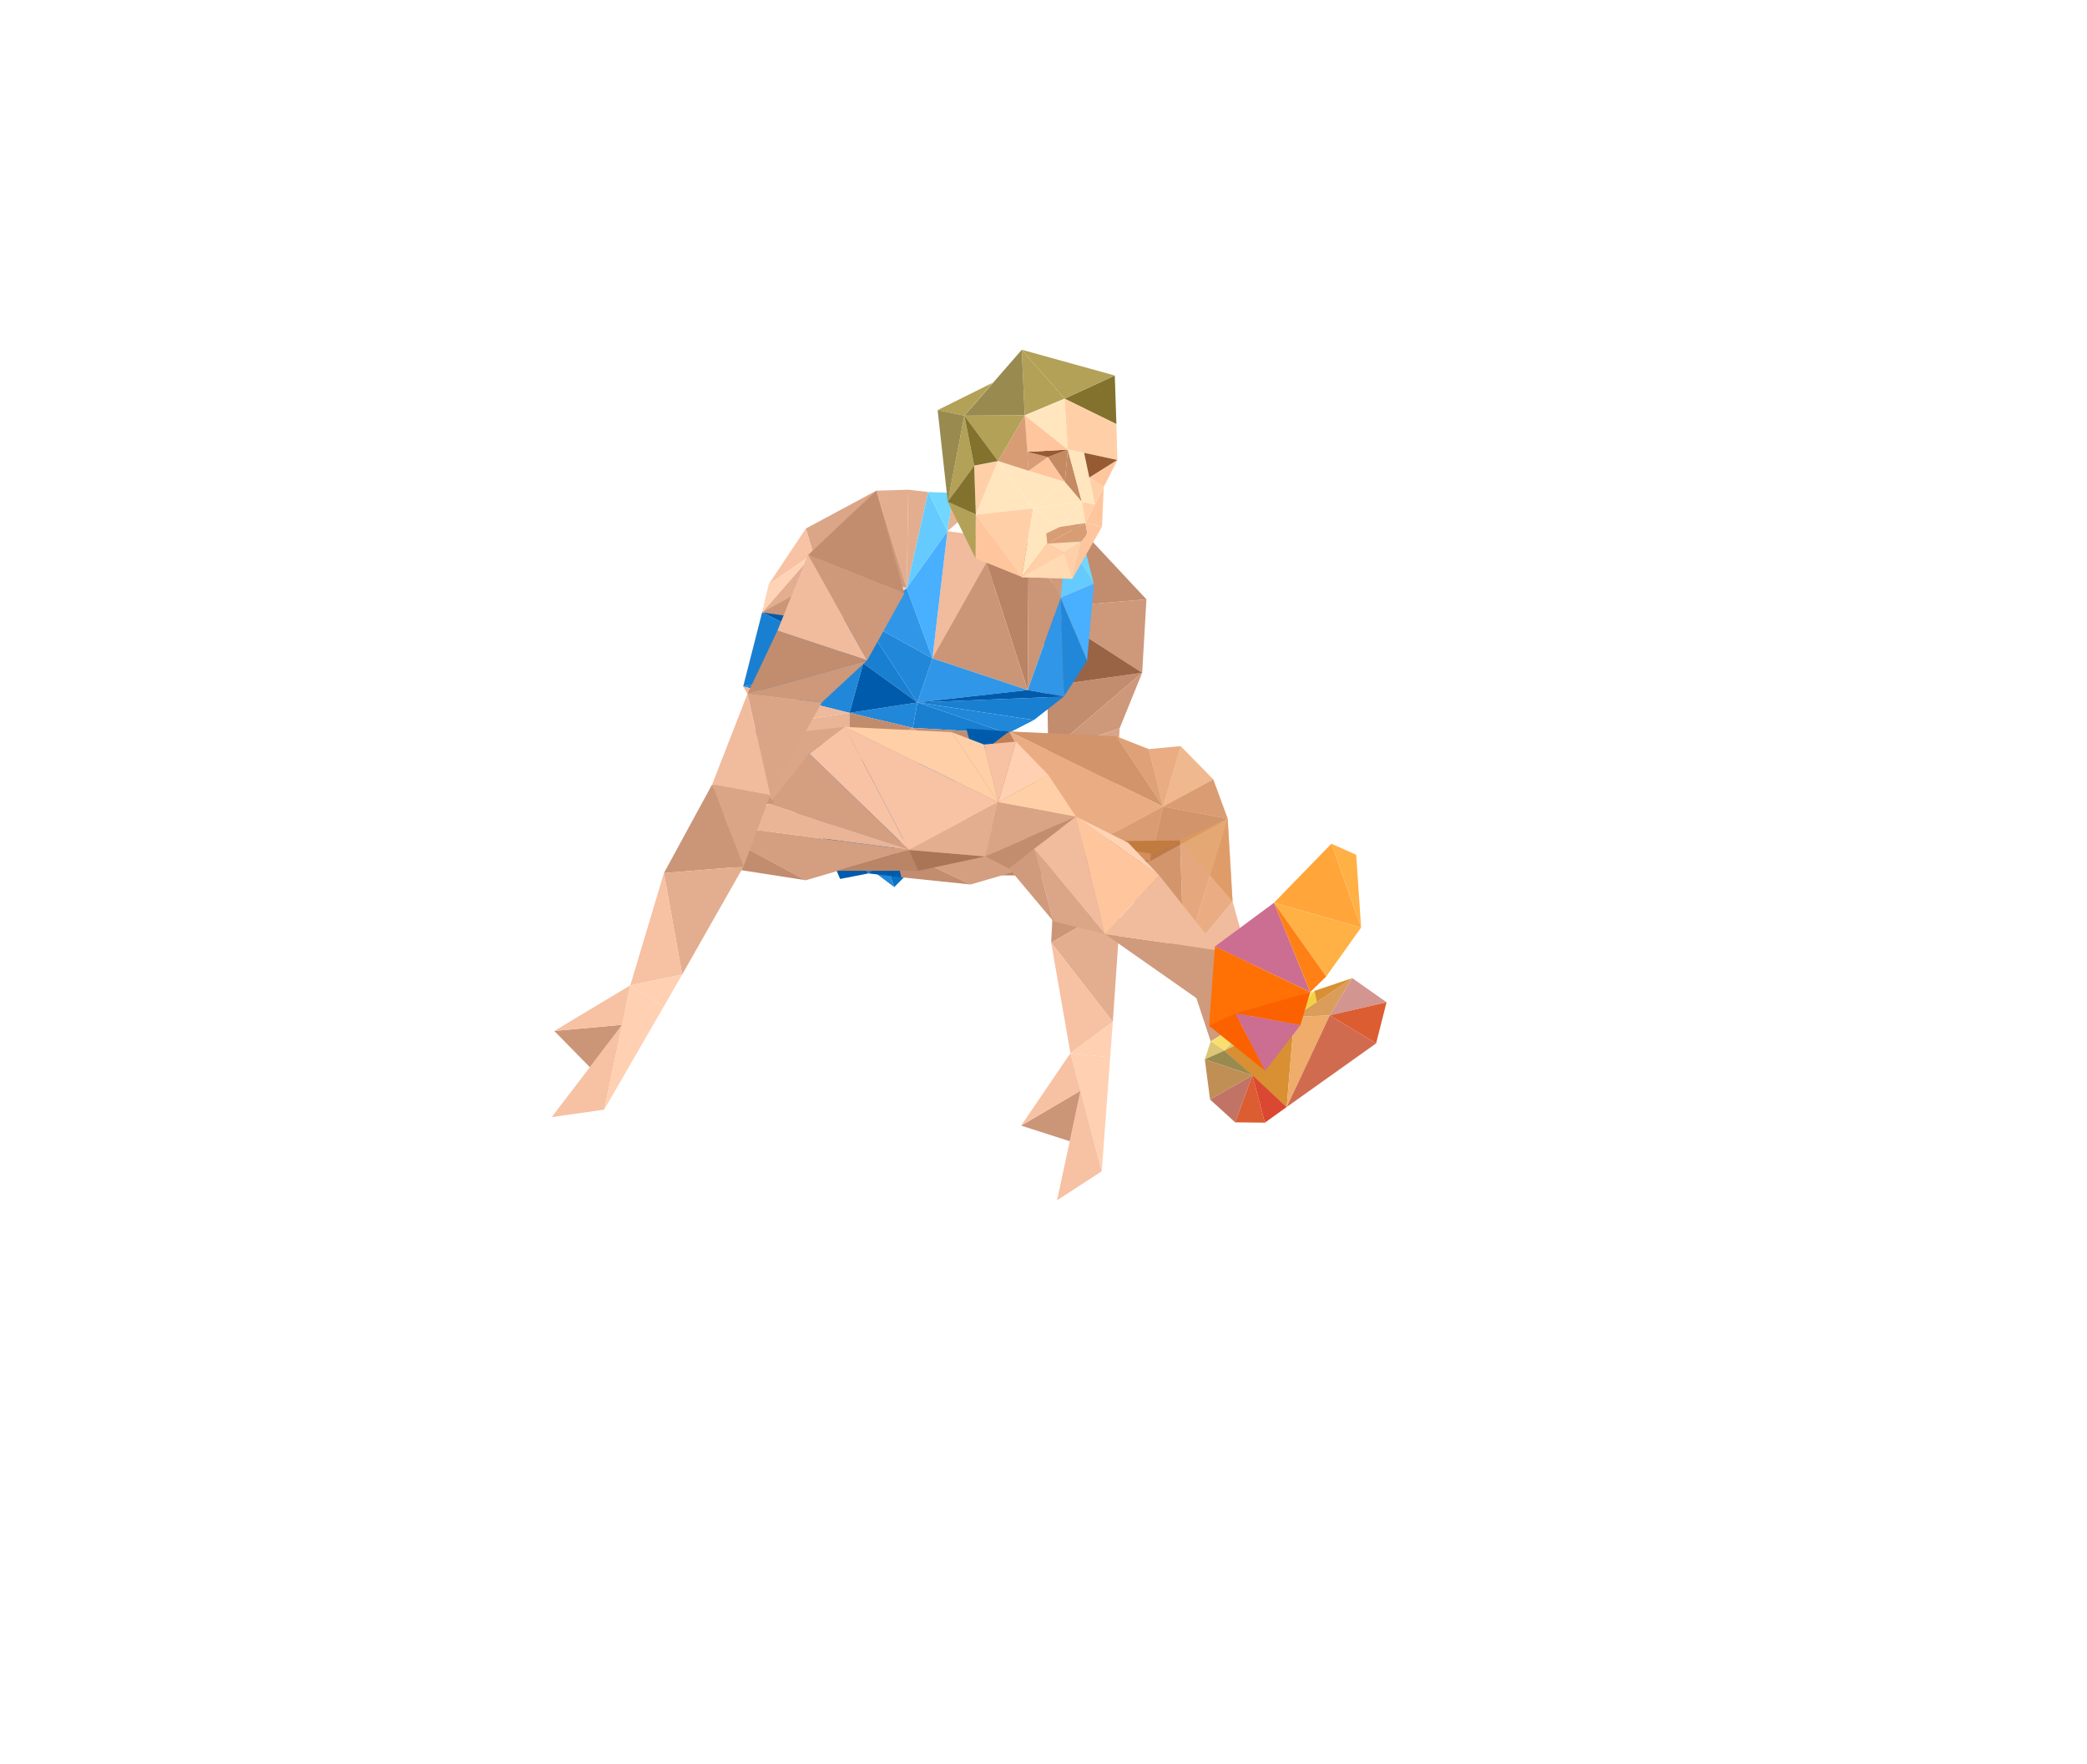 <?xml version="1.0" encoding="utf-8"?>
<!-- Generator: Adobe Illustrator 19.1.0, SVG Export Plug-In . SVG Version: 6.00 Build 0)  -->
<svg version="1.1" xmlns="http://www.w3.org/2000/svg" xmlns:xlink="http://www.w3.org/1999/xlink" x="0px" y="0px"
	 viewBox="0 0 639.7 540.8" style="enable-background:new 0 0 639.7 540.8;" xml:space="preserve">
<style type="text/css">
	.st0{fill:#FFC59C;}
	.st1{fill:#DCDCDC;}
	.st2{fill:#FEC8AA;}
	.st3{fill:#E8B294;}
	.st4{fill:#D09A7C;}
	.st5{fill:#F1BB9D;}
	.st6{fill:#B98365;}
	.st7{fill:#CB9577;}
	.st8{fill:#E3AD8F;}
	.st9{fill:#DBA587;}
	.st10{fill:#F8C2A4;}
	.st11{fill:#FFD3B5;}
	.st12{fill:#FFD0B2;}
	.st13{fill:#F7C1A3;}
	.st14{fill:#C28C6E;}
	.st15{fill:#005BAC;}
	.st16{fill:#71D7FF;}
	.st17{fill:#65CBFF;}
	.st18{fill:#49AFFF;}
	.st19{fill:#3096E8;}
	.st20{fill:#197FD1;}
	.st21{fill:#2187D9;}
	.st22{fill:#AA7456;}
	.st23{fill:#BA8466;}
	.st24{fill:#EFB99B;}
	.st25{fill:#EAB496;}
	.st26{fill:#C18B6D;}
	.st27{fill:#D49E80;}
	.st28{fill:#D59F81;}
	.st29{fill:#D9A385;}
	.st30{fill:#0B71C3;}
	.st31{fill:#DBC775;}
	.st32{fill:#F9DF6E;}
	.st33{fill:#D89032;}
	.st34{fill:#EFAC6A;}
	.st35{fill:#DB9D5A;}
	.st36{fill:#D39590;}
	.st37{fill:#F2D144;}
	.st38{fill:#998B4F;}
	.st39{fill:#BF8F56;}
	.st40{fill:#C17465;}
	.st41{fill:#DB5D31;}
	.st42{fill:#DB4831;}
	.st43{fill:#D16B50;}
	.st44{fill:#F7F0D2;}
	.st45{fill:#FDC7A9;}
	.st46{fill:#F2C7A7;}
	.st47{fill:#CC9678;}
	.st48{fill:#CC6D92;}
	.st49{fill:#C1859D;}
	.st50{fill:#D34071;}
	.st51{fill:#FFC69D;}
	.st52{fill:#82722E;}
	.st53{fill:#B2A157;}
	.st54{fill:#FFE6BE;}
	.st55{fill:#FFD0A7;}
	.st56{fill:#D89D74;}
	.st57{fill:#FFDAB2;}
	.st58{fill:#C48A61;}
	.st59{fill:#965B32;}
	.st60{fill:#E8E5D9;}
	.st61{fill:#F7FFEF;}
	.st62{fill:#BF8F56;stroke:#000000;stroke-width:0.2;stroke-miterlimit:10;}
	.st63{fill:#F4DBCB;}
	.st64{fill:none;}
	.st65{fill:#976DA0;}
	.st66{fill:#D3A9BC;}
	.st67{fill:#D5B92A;}
	.st68{fill:#CEE0A4;}
	.st69{fill:#EFBB8E;}
	.st70{fill:#FFA53A;}
	.st71{fill:#FFB145;}
	.st72{fill:#FF8015;}
	.st73{fill:#FF9025;}
	.st74{fill:#FF891E;}
	.st75{fill:#FF7005;}
	.st76{fill:#CC6D6C;}
	.st77{fill:#F55900;}
	.st78{fill:#FC6100;}
	.st79{fill:#CE987A;}
	.st80{fill:#DAA486;}
	.st81{fill:#996345;}
	.st82{opacity:0.2;fill:#B55E00;}
	.st83{fill:#C9B0D1;}
	.st84{fill:#FFCEB0;}
	.st85{fill:#BF896B;}
	.st86{fill:#DCA688;}
	.st87{fill:#BD8769;}
	.st88{fill:#D6A082;}
	.st89{fill:#A3A3E5;}
	.st90{fill:#606096;}
	.st91{fill:#F0BA9C;}
	.st92{fill:#BE886A;}
	.st93{fill:#DFA98B;}
	.st94{fill:#FFCFB1;}
	.st95{fill:#F4BEA0;}
	.st96{fill:#DDA789;}
	.st97{fill:#6A6ACE;}
	.st98{fill:#86ECFF;}
	.st99{fill:#67CDFF;}
	.st100{fill:#A4FFFF;}
	.st101{fill:#73D9FF;}
	.st102{fill:#FFDBF3;}
</style>
<g id="RIGHT_FOOT">
</g>
<g id="RIGHT_LEG_CALF">
</g>
<g id="RIGHT_LEG_THIGH">
</g>
<g id="RIGHT_HAND">
</g>
<g id="RIGHT_ARM">
</g>
<g id="LEFT_FOOT_1_">
</g>
<g id="LEFT_LEG_CALF">
</g>
<g id="LEFT_LEG_THIGH">
	<g id="LEFT_FOOT">
	</g>
</g>
<g id="TORSO">
</g>
<g id="LEFT_HAND">
</g>
<g id="LEFT_ARM">
	<g>
		<polygon class="st79" points="351.4,183.7 350.1,206.2 319.3,186.4 		"/>
		<polygon class="st14" points="321,210.3 350.1,206.2 321.3,230.8 		"/>
		<polygon class="st14" points="329.6,160.4 351.4,183.7 319.3,186.4 		"/>
		<polygon class="st79" points="343.2,223.2 350.1,206.2 321.3,230.8 		"/>
		<polygon class="st80" points="343.2,223.2 341.3,254.4 321.3,230.8 		"/>
		<polygon class="st81" points="323.7,259.2 341.3,254.4 321.3,230.8 		"/>
		<polygon class="st80" points="323.7,259.2 341.3,254.4 343.6,276.7 		"/>
		<polygon class="st7" points="323.7,259.2 322.2,288.9 343.6,276.7 		"/>
		<polygon class="st8" points="341.1,313.2 322.2,288.9 343.6,276.7 		"/>
		<polygon class="st13" points="341.1,313.2 322.2,288.9 328.1,322.8 		"/>
		<polygon class="st12" points="341.1,313.2 340.3,324.1 328.1,322.8 		"/>
		<polygon class="st81" points="321,210.3 350.1,206.2 319.3,186.4 		"/>
		<polygon class="st13" points="324,367.9 337.7,359 331.2,334.3 327.9,349.8 		"/>
		<polygon class="st7" points="313,345 331.2,334.3 327.9,349.8 		"/>
		<polygon class="st13" points="313,345 331.2,334.3 328.1,322.8 		"/>
		<polygon class="st12" points="340.3,324.1 337.7,359 328.1,322.8 		"/>
		<polygon class="st9" points="361.7,257.6 332.2,257.9 362.9,294.4 		"/>
		<polygon class="st3" points="292.2,151.1 290.4,162.8 299.2,155.2 		"/>
		<polygon class="st4" points="315.3,166.3 325.1,183.3 326.8,165.9 		"/>
		<polygon class="st5" points="315.3,166.3 285.8,201.8 290.4,162.8 		"/>
		<polygon class="st6" points="315.3,166.3 315,211.5 302.4,172.4 		"/>
		<polygon class="st7" points="315.3,166.3 315,211.5 325.1,183.3 		"/>
		<polygon class="st7" points="302.4,172.4 285.8,201.8 315,211.5 		"/>
		<polygon class="st8" points="284.5,150.8 278.4,150.1 277.9,180.3 		"/>
		<polygon class="st8" points="278.4,150.1 268.6,150.4 277.9,180.3 		"/>
		<polygon class="st4" points="268.6,150.4 249.3,169.7 277.9,180.3 		"/>
		<polygon class="st10" points="249.3,169.7 256.4,178.6 277.9,180.3 		"/>
		<polygon class="st9" points="268.6,150.4 247,162 249.3,169.7 		"/>
		<polygon class="st8" points="249.3,169.7 233.6,187.7 256.4,178.6 		"/>
		<polygon class="st10" points="247,162 235.6,179.1 249.3,169.7 		"/>
		<polygon class="st11" points="235.6,179.1 233.6,187.7 249.3,169.7 		"/>
		<polygon class="st8" points="237.9,190.4 245.3,181.3 256.4,178.6 		"/>
		<polygon class="st8" points="256.4,178.6 254.4,190.7 245.3,181.3 		"/>
		<polygon class="st7" points="256.4,178.6 264.7,190.1 254.4,190.7 		"/>
		<polygon class="st11" points="256.4,178.6 277.9,180.3 264.7,190.1 		"/>
		<polygon class="st15" points="264.7,190.1 233.6,187.7 264.6,203.3 		"/>
		<polygon class="st7" points="245.3,181.3 233.6,187.7 254.4,190.7 		"/>
		<polygon class="st16" points="330.5,160.1 326.8,165.9 335.3,179 		"/>
		<polygon class="st17" points="326.8,165.9 325.1,183.3 335.3,179 		"/>
		<polygon class="st18" points="325.1,183.3 333.2,202.6 335.3,179 		"/>
		<polygon class="st16" points="292.2,151.1 284.5,150.8 290.4,162.8 		"/>
		<polygon class="st17" points="284.5,150.8 277.9,180.3 290.4,162.8 		"/>
		<polygon class="st18" points="290.4,162.8 285.8,201.8 277.9,180.3 		"/>
		<polygon class="st19" points="277.9,180.3 264.7,190.1 285.8,201.8 		"/>
		<polygon class="st20" points="264.6,203.3 227.8,210.4 233.6,187.7 		"/>
		<polygon class="st21" points="264.6,203.3 260.4,218.5 227.8,210.4 		"/>
		<polygon class="st21" points="325.1,183.3 326.1,213.5 333.2,202.6 		"/>
		<polygon class="st19" points="325.1,183.3 315,211.5 326.1,213.5 		"/>
		<polygon class="st19" points="315,211.5 281.2,215.3 285.8,201.8 		"/>
		<polygon class="st21" points="285.8,201.8 264.7,190.1 281.2,215.3 		"/>
		<polygon class="st20" points="264.7,190.1 264.6,203.3 281.2,215.3 		"/>
		<polygon class="st20" points="326.1,213.5 316.9,220.7 281.2,215.3 		"/>
		<polygon class="st21" points="316.9,220.7 308.9,224.8 281.2,215.3 		"/>
		<polygon class="st20" points="281.2,215.3 279.8,223.1 308.9,224.8 		"/>
		<polygon class="st21" points="281.2,215.3 260.4,218.5 279.8,223.1 		"/>
		<polygon class="st15" points="264.6,203.3 281.2,215.3 260.4,218.5 		"/>
		<polygon class="st15" points="315,211.5 281.2,215.3 326.1,213.5 		"/>
		<polygon class="st24" points="227.8,210.4 234.7,222.5 260.4,218.5 		"/>
		<polygon class="st25" points="260.4,218.5 260.4,232.8 234.7,222.5 		"/>
		<polygon class="st26" points="260.4,218.5 279.8,223.1 260.4,232.8 		"/>
		<polygon class="st27" points="279.8,223.1 296.2,235.1 260.4,232.8 		"/>
		<polygon class="st14" points="279.8,223.1 308.9,224.8 296.2,235.1 		"/>
		<polygon class="st28" points="308.9,224.8 309.4,235.8 296.2,235.1 		"/>
		<polygon class="st12" points="361.9,228.7 371.9,238.9 356.5,247.2 		"/>
		<polygon class="st13" points="361.9,228.7 352.1,229.6 356.5,247.2 		"/>
		<polygon class="st25" points="352.1,229.6 342.2,225.7 356.5,247.2 		"/>
		<polygon class="st29" points="342.2,225.7 309.4,224.2 356.5,247.2 		"/>
		<polygon class="st15" points="309.4,224.2 298.6,232.4 296.2,223.3 		"/>
		<polygon class="st30" points="296.2,235.2 260.4,232.3 298.6,244.2 		"/>
		<polygon class="st15" points="260.4,232.3 286.2,259.7 298.6,244.2 		"/>
		<polygon class="st30" points="260.4,232.3 274.1,271.9 286.2,259.7 		"/>
		<polygon class="st21" points="260.4,232.3 244.1,249.3 274.1,271.9 		"/>
		<polygon class="st20" points="274.1,260 266.2,267.7 244.1,237.4 		"/>
		<polygon class="st15" points="244.1,237.4 257.5,269.4 266.2,267.7 		"/>
		<polygon class="st15" points="274.1,260 266.2,267.7 276.3,268.9 		"/>
		<polygon class="st19" points="260.4,232.3 234.7,219.1 253.9,239 		"/>
		<polygon class="st18" points="234.7,219.1 226.6,230 253.9,239 		"/>
		<polygon class="st19" points="226.6,230 244.1,249.3 253.9,239 		"/>
		<polygon class="st14" points="309.4,224.2 329.1,261.9 298.6,232.4 		"/>
		<polygon class="st26" points="298.6,232.4 286.2,247.8 329.1,261.9 		"/>
		<polyline class="st25" points="286.2,247.8 285.9,248.1 274.1,260 329.4,261.9 		"/>
		<polygon class="st27" points="329.1,261.9 297.5,271.1 274.1,260 		"/>
		<polygon class="st10" points="329.1,261.9 356.5,247.2 309.4,224.2 		"/>
		<polygon class="st14" points="274.1,260 276.3,268.9 297.5,271.1 		"/>
		<polygon class="st23" points="329.1,261.9 331.9,268.3 306.9,268.3 		"/>
		<polygon class="st22" points="329.1,261.9 352.6,263.9 331.9,268.3 		"/>
		<polygon class="st8" points="356.5,247.2 352.6,263.9 329.1,261.9 		"/>
		<polygon class="st29" points="356.5,247.2 376.3,250.9 352.6,263.9 		"/>
		<polygon class="st8" points="371.9,238.9 376.3,250.9 356.5,247.2 		"/>
		<polygon class="st14" points="376.3,250.9 352.8,261.7 352.6,263.9 		"/>
		<polygon class="st5" points="376.3,250.9 362.9,294.4 361.7,257.6 		"/>
		<polygon class="st4" points="361.7,257.6 352.8,261.7 332.2,257.9 		"/>
		<polygon class="st4" points="362.9,294.4 387,309.2 371.1,319.2 		"/>
		<polygon class="st5" points="362.9,294.4 377.8,276.3 387,309.2 		"/>
		<polygon class="st11" points="377.8,276.3 361.7,257.6 376.3,250.9 		"/>
		<polygon class="st10" points="376.3,250.9 362.9,294.4 377.8,276.3 		"/>
		<polygon class="st82" points="361.7,257.6 332.2,257.9 362.9,294.4 		"/>
		<polygon class="st82" points="361.9,228.7 371.9,238.9 356.5,247.2 		"/>
		<polygon class="st82" points="361.9,228.7 352.1,229.6 356.5,247.2 		"/>
		<polygon class="st82" points="352.1,229.6 342.2,225.7 356.5,247.2 		"/>
		<polygon class="st82" points="342.2,225.7 309.4,224.2 356.5,247.2 		"/>
		<polygon class="st82" points="309.4,224.2 329.1,261.9 298.6,232.4 		"/>
		<polygon class="st82" points="329.1,261.9 356.5,247.2 309.4,224.2 		"/>
		<polygon class="st82" points="356.5,247.2 352.6,263.9 329.1,261.9 		"/>
		<polygon class="st82" points="356.5,247.2 376.3,250.9 352.6,263.9 		"/>
		<polygon class="st82" points="371.9,238.9 376.3,250.9 356.5,247.2 		"/>
		<polygon class="st82" points="376.3,250.9 362.9,294.4 361.7,257.6 		"/>
		<polygon class="st82" points="361.7,257.6 352.8,261.7 332.2,257.9 		"/>
		<polygon class="st82" points="377.8,276.3 361.7,257.6 376.3,250.9 		"/>
		<polygon class="st82" points="376.3,250.9 362.9,294.4 377.8,276.3 		"/>
		<polygon class="st31" points="387,309.2 396.7,311.7 375.3,322 		"/>
		<polygon class="st32" points="387,309.2 402.9,303.7 396.7,311.7 		"/>
		<polygon class="st32" points="387,309.2 371.1,319.2 375.3,322 		"/>
		<polygon class="st33" points="375.3,322 394.4,339.3 396.7,311.7 		"/>
		<polygon class="st31" points="375.3,322 369.3,324.7 371.1,319.2 		"/>
		<polygon class="st34" points="396.7,311.7 407.6,311.2 394.4,339.3 		"/>
		<polygon class="st35" points="407.6,311.2 414.5,299.8 396.7,311.7 		"/>
		<polygon class="st36" points="414.5,299.8 425,307.2 407.6,311.2 		"/>
		<polygon class="st37" points="396.7,311.7 403.6,307.1 402.9,303.7 		"/>
		<polygon class="st33" points="402.9,303.7 414.5,299.8 403.6,307.1 		"/>
		<polygon class="st38" points="383.9,329.6 369.3,324.7 375.3,322 		"/>
		<polygon class="st39" points="383.9,329.6 370.9,337 369.3,324.7 		"/>
		<polygon class="st40" points="383.9,329.6 378.6,344 370.9,337 		"/>
		<polygon class="st41" points="383.9,329.6 387.7,344.1 378.6,344 		"/>
		<polygon class="st42" points="383.9,329.6 394.4,339.3 387.7,344.1 		"/>
		<polygon class="st43" points="407.6,311.2 421.8,319.8 394.4,339.3 		"/>
		<polygon class="st41" points="407.6,311.2 425,307.2 421.8,319.8 		"/>
		<g>
			<polygon class="st51" points="313.8,177.1 299.1,157.7 299,171.1 			"/>
			<polygon class="st52" points="326.3,122.2 342.2,130 341.7,115.1 			"/>
			<polygon class="st53" points="326.3,122.2 313.2,107.2 341.7,115.1 			"/>
			<polygon class="st53" points="326.3,122.2 314.1,127.3 313.2,107.2 			"/>
			<polygon class="st38" points="313.2,107.2 295.6,127.4 314.1,127.3 			"/>
			<polygon class="st54" points="299.1,157.7 305.9,141.3 316.7,155.8 			"/>
			<polygon class="st55" points="299.1,157.7 313.2,176.9 316.7,155.8 			"/>
			<polygon class="st55" points="299.1,157.7 298.6,142.7 305.9,141.3 			"/>
			<polygon class="st54" points="316.7,155.8 326.4,147.7 315.3,144.3 305.9,141.3 			"/>
			<polygon class="st51" points="326.4,147.7 321.2,140.1 315.3,144.3 			"/>
			<polygon class="st56" points="314.8,138.5 321.2,140.1 315.3,144.3 			"/>
			<polygon class="st54" points="326.4,147.7 331.6,153.8 316.7,155.8 			"/>
			<polygon class="st54" points="331.6,153.8 332.7,160.3 324.9,161.5 			"/>
			<polygon class="st54" points="331.6,153.8 316.7,155.8 324.9,161.5 			"/>
			<polygon class="st54" points="324.9,161.5 321,166.6 313.2,176.9 316.7,155.8 			"/>
			<polygon class="st56" points="321,166.6 332.7,160.3 324.9,161.5 320.7,163.5 			"/>
			<polygon class="st56" points="332.7,160.3 321,166.6 331.4,166 333.3,163.5 			"/>
			<polygon class="st57" points="326.1,169.6 321,166.6 331.4,166 			"/>
			<polygon class="st51" points="337.8,161.4 332.7,160.3 333.3,163.5 331.4,166 328.7,177.4 			"/>
			<polygon class="st55" points="313.2,176.9 321,166.6 326.1,169.6 331.4,166 328.7,177.4 			"/>
			<polygon class="st58" points="326.4,147.7 327.3,137.8 321.2,140.1 			"/>
			<polygon class="st55" points="332.7,160.3 335.6,154.6 331.6,153.8 			"/>
			<polygon class="st58" points="327.3,137.8 331.6,153.8 326.4,147.7 			"/>
			<polygon class="st59" points="327.3,137.8 314.8,138.5 321.2,140.1 			"/>
			<polygon class="st54" points="327.3,137.8 326.3,122.2 314.1,127.3 			"/>
			<polygon class="st51" points="314.8,138.5 314.1,127.3 327.3,137.8 			"/>
			<polygon class="st56" points="305.9,141.3 314.1,127.3 315.3,144.3 			"/>
			<polygon class="st53" points="295.6,127.4 314.1,127.3 305.9,141.3 			"/>
			<polygon class="st53" points="295.6,127.4 290.5,153.8 298.6,142.7 			"/>
			<polygon class="st52" points="295.6,127.4 298.6,142.7 305.9,141.3 			"/>
			<polygon class="st52" points="290.5,153.8 299.1,157.7 298.6,142.7 			"/>
			<polygon class="st55" points="327.3,137.8 342.5,141 342.2,130 326.3,122.2 			"/>
			<polygon class="st54" points="327.3,137.8 331.6,153.8 335.6,154.6 333.9,146.4 332.3,138.8 			"/>
			<polygon class="st59" points="332.3,138.8 342.5,141 333.9,146.4 			"/>
			<polygon class="st51" points="333.9,146.4 338.3,149.3 342.5,141 			"/>
			<polygon class="st51" points="337.8,161.4 338.3,149.3 332.7,160.3 			"/>
			<polygon class="st55" points="335.6,154.6 338.3,149.3 333.9,146.4 			"/>
			<polygon class="st53" points="290.5,153.8 299,171.1 299.1,157.7 			"/>
			<polygon class="st53" points="295.6,127.4 304.3,117.3 287.4,125.7 			"/>
			<polygon class="st38" points="295.6,127.4 290.5,153.8 287.4,125.7 			"/>
			<polygon class="st57" points="326.1,169.6 313.2,176.9 328.7,177.4 			"/>
		</g>
		<polygon class="st12" points="311.4,227.3 321.3,237.5 306,245.9 		"/>
		<polygon class="st13" points="311.4,227.3 301.6,228.2 306,245.9 		"/>
		<polygon class="st55" points="301.6,228.2 291.7,224.4 306,245.9 		"/>
		<polygon class="st55" points="291.7,224.4 258.9,222.8 306,245.9 		"/>
		<polygon class="st10" points="258.9,222.8 278.6,260.5 248.1,231 		"/>
		<polygon class="st9" points="258.9,222.8 224.3,226.5 224.7,227.1 237.3,246 248.1,231 		"/>
		<polygon class="st27" points="248.1,231 235.7,246.4 278.6,260.5 		"/>
		<polyline class="st25" points="235.7,246.4 235.4,246.7 214.2,252.1 278.9,260.5 		"/>
		<polygon class="st27" points="278.6,260.5 247,269.8 214.2,252.1 		"/>
		<polygon class="st10" points="278.6,260.5 306,245.9 258.9,222.8 		"/>
		<polygon class="st14" points="214.2,252.1 225.8,266.5 247,269.8 		"/>
		<polygon class="st23" points="278.6,260.5 281.4,266.9 256.4,266.9 		"/>
		<polygon class="st22" points="278.6,260.5 302,262.5 281.4,266.9 		"/>
		<polygon class="st8" points="306,245.9 302,262.5 278.6,260.5 		"/>
		<polygon class="st29" points="306,245.9 329.8,250.3 302,262.5 		"/>
		<polygon class="st55" points="321.3,237.5 329.8,250.3 306,245.9 		"/>
		<polygon class="st14" points="329.8,250.3 309.3,266.2 302,262.5 		"/>
		<polygon class="st5" points="329.8,250.3 338.7,286.3 317,260.2 		"/>
		<polygon class="st9" points="317,260.2 322.9,282.4 338.7,286.3 		"/>
		<polygon class="st4" points="317,260.2 309.3,266.2 322.9,282.4 		"/>
		<polygon class="st4" points="338.7,286.3 373.6,291.3 373.1,310.4 		"/>
		<polygon class="st5" points="338.7,286.3 355.3,268.3 373.6,291.3 		"/>
		<polygon class="st11" points="355.3,268.3 345.8,258.3 329.8,250.3 		"/>
		<polygon class="st51" points="329.8,250.3 338.7,286.3 355.3,268.3 		"/>
		<polygon class="st83" points="240.6,187.7 247.7,170.1 248.6,170.3 		"/>
		<polygon class="st79" points="277.2,181.9 265.8,202.4 247.7,170.1 		"/>
		<polygon class="st14" points="238.3,193.3 265.8,202.4 229.1,212.7 		"/>
		<polygon class="st14" points="268.6,150.4 277.2,181.9 247.7,170.1 		"/>
		<polygon class="st79" points="251.9,215.3 265.8,202.4 229.1,212.7 		"/>
		<polygon class="st80" points="251.9,215.3 236.1,243.7 229.1,212.7 		"/>
		<polygon class="st7" points="218.3,240.4 203.5,267.6 227.9,265.6 		"/>
		<polygon class="st8" points="209.1,298.7 203.5,267.6 227.9,265.6 		"/>
		<polygon class="st13" points="209.1,298.7 203.5,267.6 193.2,302 		"/>
		<polygon class="st12" points="209.1,298.7 203.4,308.6 193.2,302 		"/>
		<polygon class="st5" points="238.3,193.3 265.8,202.4 247.7,170.1 		"/>
		<polygon class="st13" points="169.1,342.4 185.2,340.1 190.7,314.1 180.8,327.1 		"/>
		<polygon class="st7" points="169.9,316 190.7,314.1 180.8,327.1 		"/>
		<polygon class="st13" points="169.9,316 190.7,314.1 193.2,302 		"/>
		<polygon class="st12" points="203.4,308.6 185.2,340.1 193.2,302 		"/>
		<polygon class="st7" points="214.2,252.1 224.7,227.1 237.3,246 		"/>
		<polygon class="st80" points="218.3,240.4 236.1,243.7 227.9,265.6 		"/>
		<polygon class="st48" points="372.4,290.1 401.6,304.1 390.5,276.7 		"/>
		<polygon class="st70" points="390.5,276.7 417.2,284.3 408.1,258.6 		"/>
		<polygon class="st71" points="408.1,258.6 415.7,262 417.2,284.3 		"/>
		<polygon class="st71" points="390.5,276.7 417.2,284.3 406.5,299.3 		"/>
		<polygon class="st72" points="390.5,276.7 406.5,299.3 401.6,304.1 		"/>
		<polygon class="st75" points="372.4,290.1 401.6,304.1 370.6,314.4 		"/>
		<polygon class="st78" points="370.6,314.4 387.8,328.2 378.7,310.6 		"/>
		<polygon class="st78" points="378.7,310.6 398.6,314.2 401.6,304.1 		"/>
		<polygon class="st48" points="378.7,310.6 398.6,314.2 387.8,328.2 		"/>
		<polygon class="st5" points="218.3,240.4 236.1,243.7 229.1,212.7 		"/>
	</g>
</g>
<g id="pencil">
</g>
</svg>
